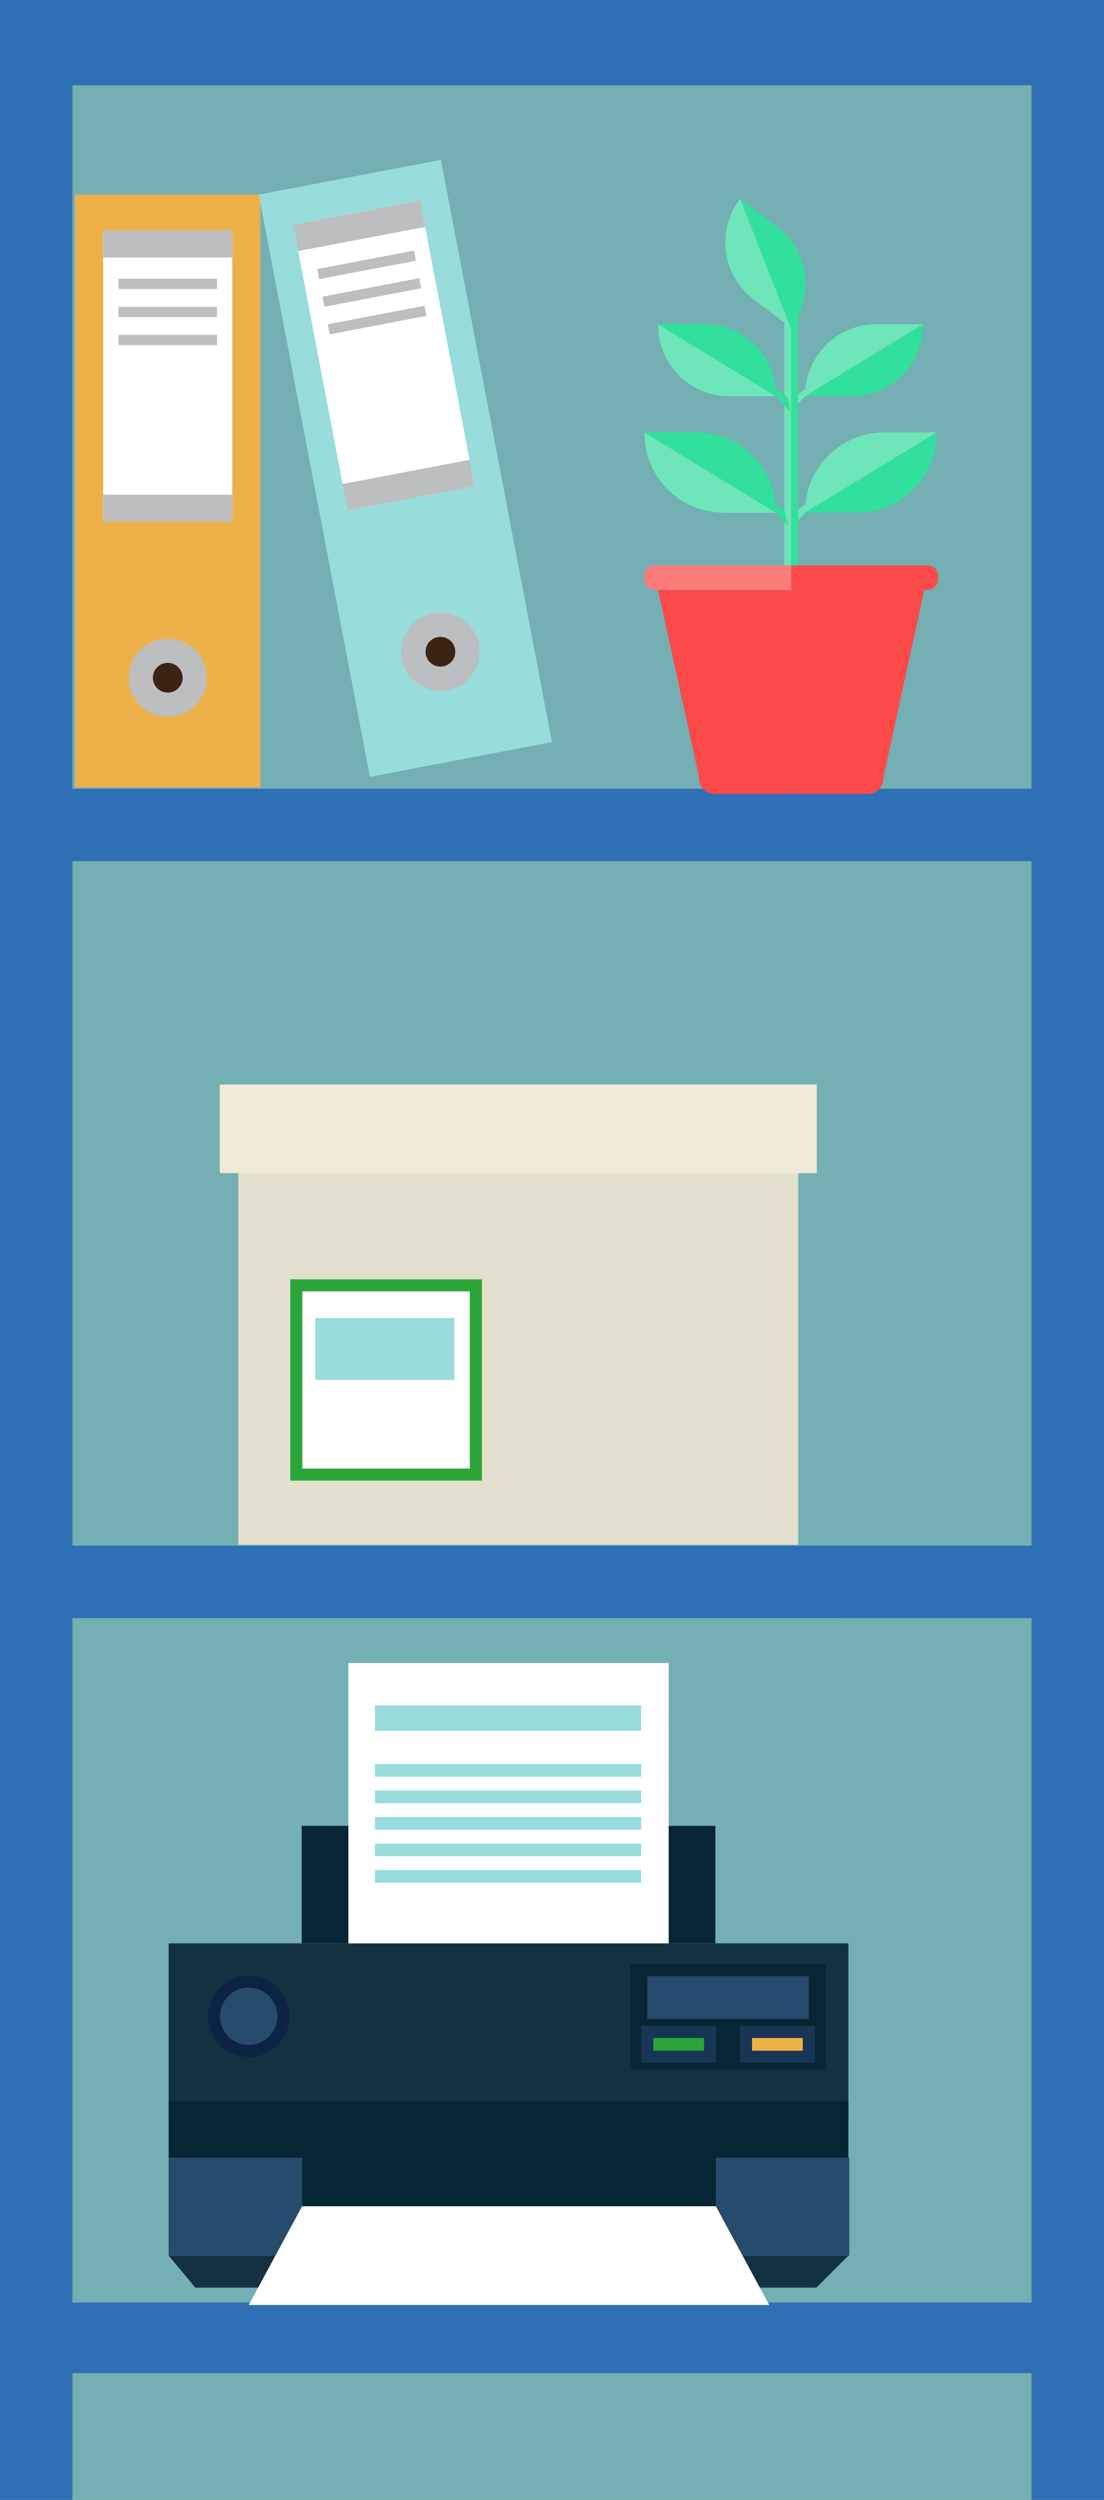 <svg id="Ñëîé_1" data-name="Ñëîé 1" xmlns="http://www.w3.org/2000/svg" viewBox="0 0 98.661 223.394"><rect x="0" y="0" width="98.661" height="223.394" fill="#808080" stroke="none"/><rect x="0.226" y="5.886" width="92.186" height="217.955" style="fill:#74afb3"/><path d="M0,0V223.394H6.476v-11.32H92.184v11.32h6.477V0ZM92.184,7.623V70.486H6.476V7.623Zm0,136.979v61.162H6.476V144.6ZM6.476,138.125V76.962H92.184v61.163Z" style="fill:#2f6fb6"/><rect x="6.708" y="17.39" width="16.566" height="52.973" style="fill:#eeb149"/><path d="M17.4,60.564a2.409,2.409,0,1,1-2.409-2.41A2.41,2.41,0,0,1,17.4,60.564Z" style="fill:#3c2415"/><path d="M14.992,64.053a3.489,3.489,0,1,1,3.488-3.489A3.494,3.494,0,0,1,14.992,64.053Zm0-4.819a1.33,1.33,0,1,0,1.329,1.33A1.33,1.33,0,0,0,14.992,59.234Z" style="fill:#bcbec0"/><rect x="9.217" y="20.603" width="11.547" height="26.005" style="fill:#fff"/><rect x="9.217" y="20.603" width="11.547" height="2.41" style="fill:#bcbec0"/><rect x="9.217" y="44.198" width="11.547" height="2.41" style="fill:#bcbec0"/><rect x="10.591" y="24.905" width="8.801" height="0.918" style="fill:#bcbec0"/><rect x="10.591" y="27.415" width="8.801" height="0.918" style="fill:#bcbec0"/><rect x="10.591" y="29.925" width="8.801" height="0.918" style="fill:#bcbec0"/><rect x="27.945" y="15.367" width="16.568" height="52.973" transform="translate(-7.203 7.533) rotate(-10.804)" style="fill:#98dcdb"/><path d="M41.725,57.794a2.41,2.41,0,1,1-2.819-1.915A2.412,2.412,0,0,1,41.725,57.794Z" style="fill:#3c2415"/><path d="M39.354,61.735a3.494,3.494,0,1,1,.656-.062A3.491,3.491,0,0,1,39.354,61.735Zm.006-4.82a1.352,1.352,0,0,0-.252.024,1.328,1.328,0,1,0,.252-.024Z" style="fill:#bcbec0"/><rect x="28.531" y="18.762" width="11.547" height="26.005" transform="translate(-5.346 6.994) rotate(-10.805)" style="fill:#fff"/><rect x="26.319" y="18.972" width="11.547" height="2.409" transform="translate(-3.213 6.373) rotate(-10.803)" style="fill:#bcbec0"/><rect x="30.742" y="42.149" width="11.547" height="2.41" transform="translate(-7.48 7.614) rotate(-10.805)" style="fill:#bcbec0"/><rect x="28.358" y="23.211" width="8.802" height="0.919" transform="translate(-3.856 6.56) rotate(-10.803)" style="fill:#bcbec0"/><rect x="28.829" y="25.677" width="8.802" height="0.919" transform="translate(-4.31 6.692) rotate(-10.803)" style="fill:#bcbec0"/><rect x="29.299" y="28.142" width="8.803" height="0.918" transform="translate(-4.764 6.824) rotate(-10.803)" style="fill:#bcbec0"/><rect x="26.959" y="163.163" width="36.973" height="10.501" style="fill:#062635"/><rect x="15.071" y="173.664" width="60.75" height="15.659" style="fill:#133141"/><rect x="15.071" y="187.733" width="60.75" height="5.089" style="fill:#062635"/><path d="M25.25,179.469a3.11,3.11,0,0,1-3.733,3.733,3.1,3.1,0,1,1,3.733-3.733Z" style="fill:#274b6c"/><path d="M22.229,183.82a3.813,3.813,0,0,1-.828-.092,3.59,3.59,0,0,1-2.723-2.722,3.649,3.649,0,0,1,4.376-4.377,3.6,3.6,0,0,1,2.722,2.723,3.667,3.667,0,0,1-.707,3.1A3.628,3.628,0,0,1,22.229,183.82Zm0-6.2a2.551,2.551,0,0,0-2,.96,2.592,2.592,0,0,0-.5,2.195,2.539,2.539,0,0,0,1.9,1.9,2.564,2.564,0,0,0,1.187-4.989A2.74,2.74,0,0,0,22.229,177.618Z" style="fill:#0c2344"/><rect x="56.338" y="175.488" width="17.453" height="9.48" style="fill:#062635"/><rect x="57.852" y="176.596" width="14.426" height="3.816" style="fill:#274b6c"/><rect x="57.852" y="181.582" width="5.61" height="2.217" style="fill:#2ba537"/><path d="M64,184.338h-6.69v-3.295H64Zm-5.611-1.08h4.53v-1.135h-4.53Z" style="fill:#193556"/><rect x="66.669" y="181.582" width="5.608" height="2.217" style="fill:#eeb149"/><path d="M72.819,184.338H66.128v-3.295h6.691Zm-5.611-1.08h4.53v-1.135h-4.53Z" style="fill:#193556"/><rect x="15.071" y="192.822" width="11.928" height="8.747" style="fill:#274b6c"/><rect x="63.973" y="192.822" width="11.926" height="8.747" style="fill:#274b6c"/><polygon points="72.958 204.431 17.458 204.431 15.071 201.569 75.821 201.569 72.958 204.431" style="fill:#133141"/><polygon points="68.743 205.981 22.227 205.981 26.999 197.156 63.973 197.156 68.743 205.981" style="fill:#fff"/><rect x="26.999" y="192.822" width="36.975" height="4.334" style="fill:#062635"/><rect x="31.133" y="148.612" width="28.625" height="25.052" style="fill:#fff"/><rect x="33.51" y="152.401" width="23.789" height="2.27" style="fill:#98dcdb"/><rect x="33.51" y="157.632" width="23.789" height="1.135" style="fill:#98dcdb"/><rect x="33.51" y="160.002" width="23.789" height="1.136" style="fill:#98dcdb"/><rect x="33.51" y="162.374" width="23.789" height="1.135" style="fill:#98dcdb"/><rect x="33.51" y="164.745" width="23.789" height="1.135" style="fill:#98dcdb"/><rect x="33.51" y="167.116" width="23.789" height="1.135" style="fill:#98dcdb"/><rect x="21.302" y="99.767" width="50.033" height="38.275" style="fill:#e4e0d0"/><rect x="19.641" y="96.917" width="53.356" height="7.918" style="fill:#f0ead8"/><rect x="26.478" y="114.864" width="16.049" height="16.911" style="fill:#fff"/><path d="M43.066,132.315H25.939V114.324H43.066Zm-16.047-1.08H41.986V115.4H27.019Z" style="fill:#2ba537"/><rect x="28.169" y="117.78" width="12.436" height="5.54" style="fill:#98dcdb"/><polygon points="71.942 35.408 70.644 36.842 70.889 35.512 71.967 34.76 71.942 35.408" style="fill:#6ee5ba"/><polygon points="72.19 45.547 70.893 46.982 71.139 45.651 72.217 44.9 72.19 45.547" style="fill:#6ee5ba"/><path d="M83.7,38.709a7.109,7.109,0,0,1-7.11,7.108h-4.65l11.76-7.18Z" style="fill:#32e09d"/><path d="M79.048,38.637H83.7l-11.76,7.18v-.071A7.107,7.107,0,0,1,79.048,38.637Z" style="fill:#6ee5ba"/><path d="M82.481,29.037a6.37,6.37,0,0,1-6.371,6.371H71.942l10.539-6.435Z" style="fill:#32e09d"/><path d="M78.311,28.973h4.17L71.942,35.408v-.065A6.369,6.369,0,0,1,78.311,28.973Z" style="fill:#6ee5ba"/><rect x="70.09" y="27.641" width="0.619" height="25.48" style="fill:#6ee5ba"/><rect x="70.709" y="27.641" width="0.618" height="25.48" style="fill:#32e09d"/><polygon points="70.709 69.454 62.469 69.454 58.807 52.71 70.709 52.71 70.709 69.454" style="fill:#fc4a4a"/><polygon points="70.709 69.454 78.949 69.454 82.61 52.71 70.709 52.71 70.709 69.454" style="fill:#fc4a4a"/><path d="M58.486,50.521H70.709V52.71H58.486a.941.941,0,0,1-.9-.976V51.5A.941.941,0,0,1,58.486,50.521Z" style="fill:#fc7c7c"/><path d="M82.931,50.521H70.709V52.71H82.931a.94.94,0,0,0,.9-.976V51.5A.941.941,0,0,0,82.931,50.521Z" style="fill:#fc4a4a"/><path d="M70.709,70.947h-6.93a1.4,1.4,0,0,1-1.31-1.478v-.015h8.24Z" style="fill:#fc4a4a"/><path d="M70.709,70.947h6.93a1.4,1.4,0,0,0,1.31-1.478v-.015h-8.24Z" style="fill:#fc4a4a"/><polygon points="69.348 35.408 70.644 36.842 70.399 35.512 69.32 34.76 69.348 35.408" style="fill:#32e09d"/><polygon points="69.098 45.547 70.394 46.982 70.151 45.651 69.07 44.9 69.098 45.547" style="fill:#32e09d"/><path d="M57.586,38.709a7.108,7.108,0,0,0,7.109,7.108h4.653l-11.762-7.18Z" style="fill:#6ee5ba"/><path d="M62.24,38.637H57.586l11.762,7.18v-.071A7.109,7.109,0,0,0,62.24,38.637Z" style="fill:#32e09d"/><path d="M58.807,29.037a6.372,6.372,0,0,0,6.371,6.371h4.17L58.807,28.973Z" style="fill:#6ee5ba"/><path d="M62.977,28.973h-4.17l10.541,6.435v-.065A6.371,6.371,0,0,0,62.977,28.973Z" style="fill:#32e09d"/><path d="M66.118,17.811a6.369,6.369,0,0,0,1.21,8.927l3.316,2.526-4.487-11.5Z" style="fill:#6ee5ba"/><path d="M69.473,20.286,66.157,17.76l4.487,11.5.04-.051A6.37,6.37,0,0,0,69.473,20.286Z" style="fill:#32e09d"/></svg>